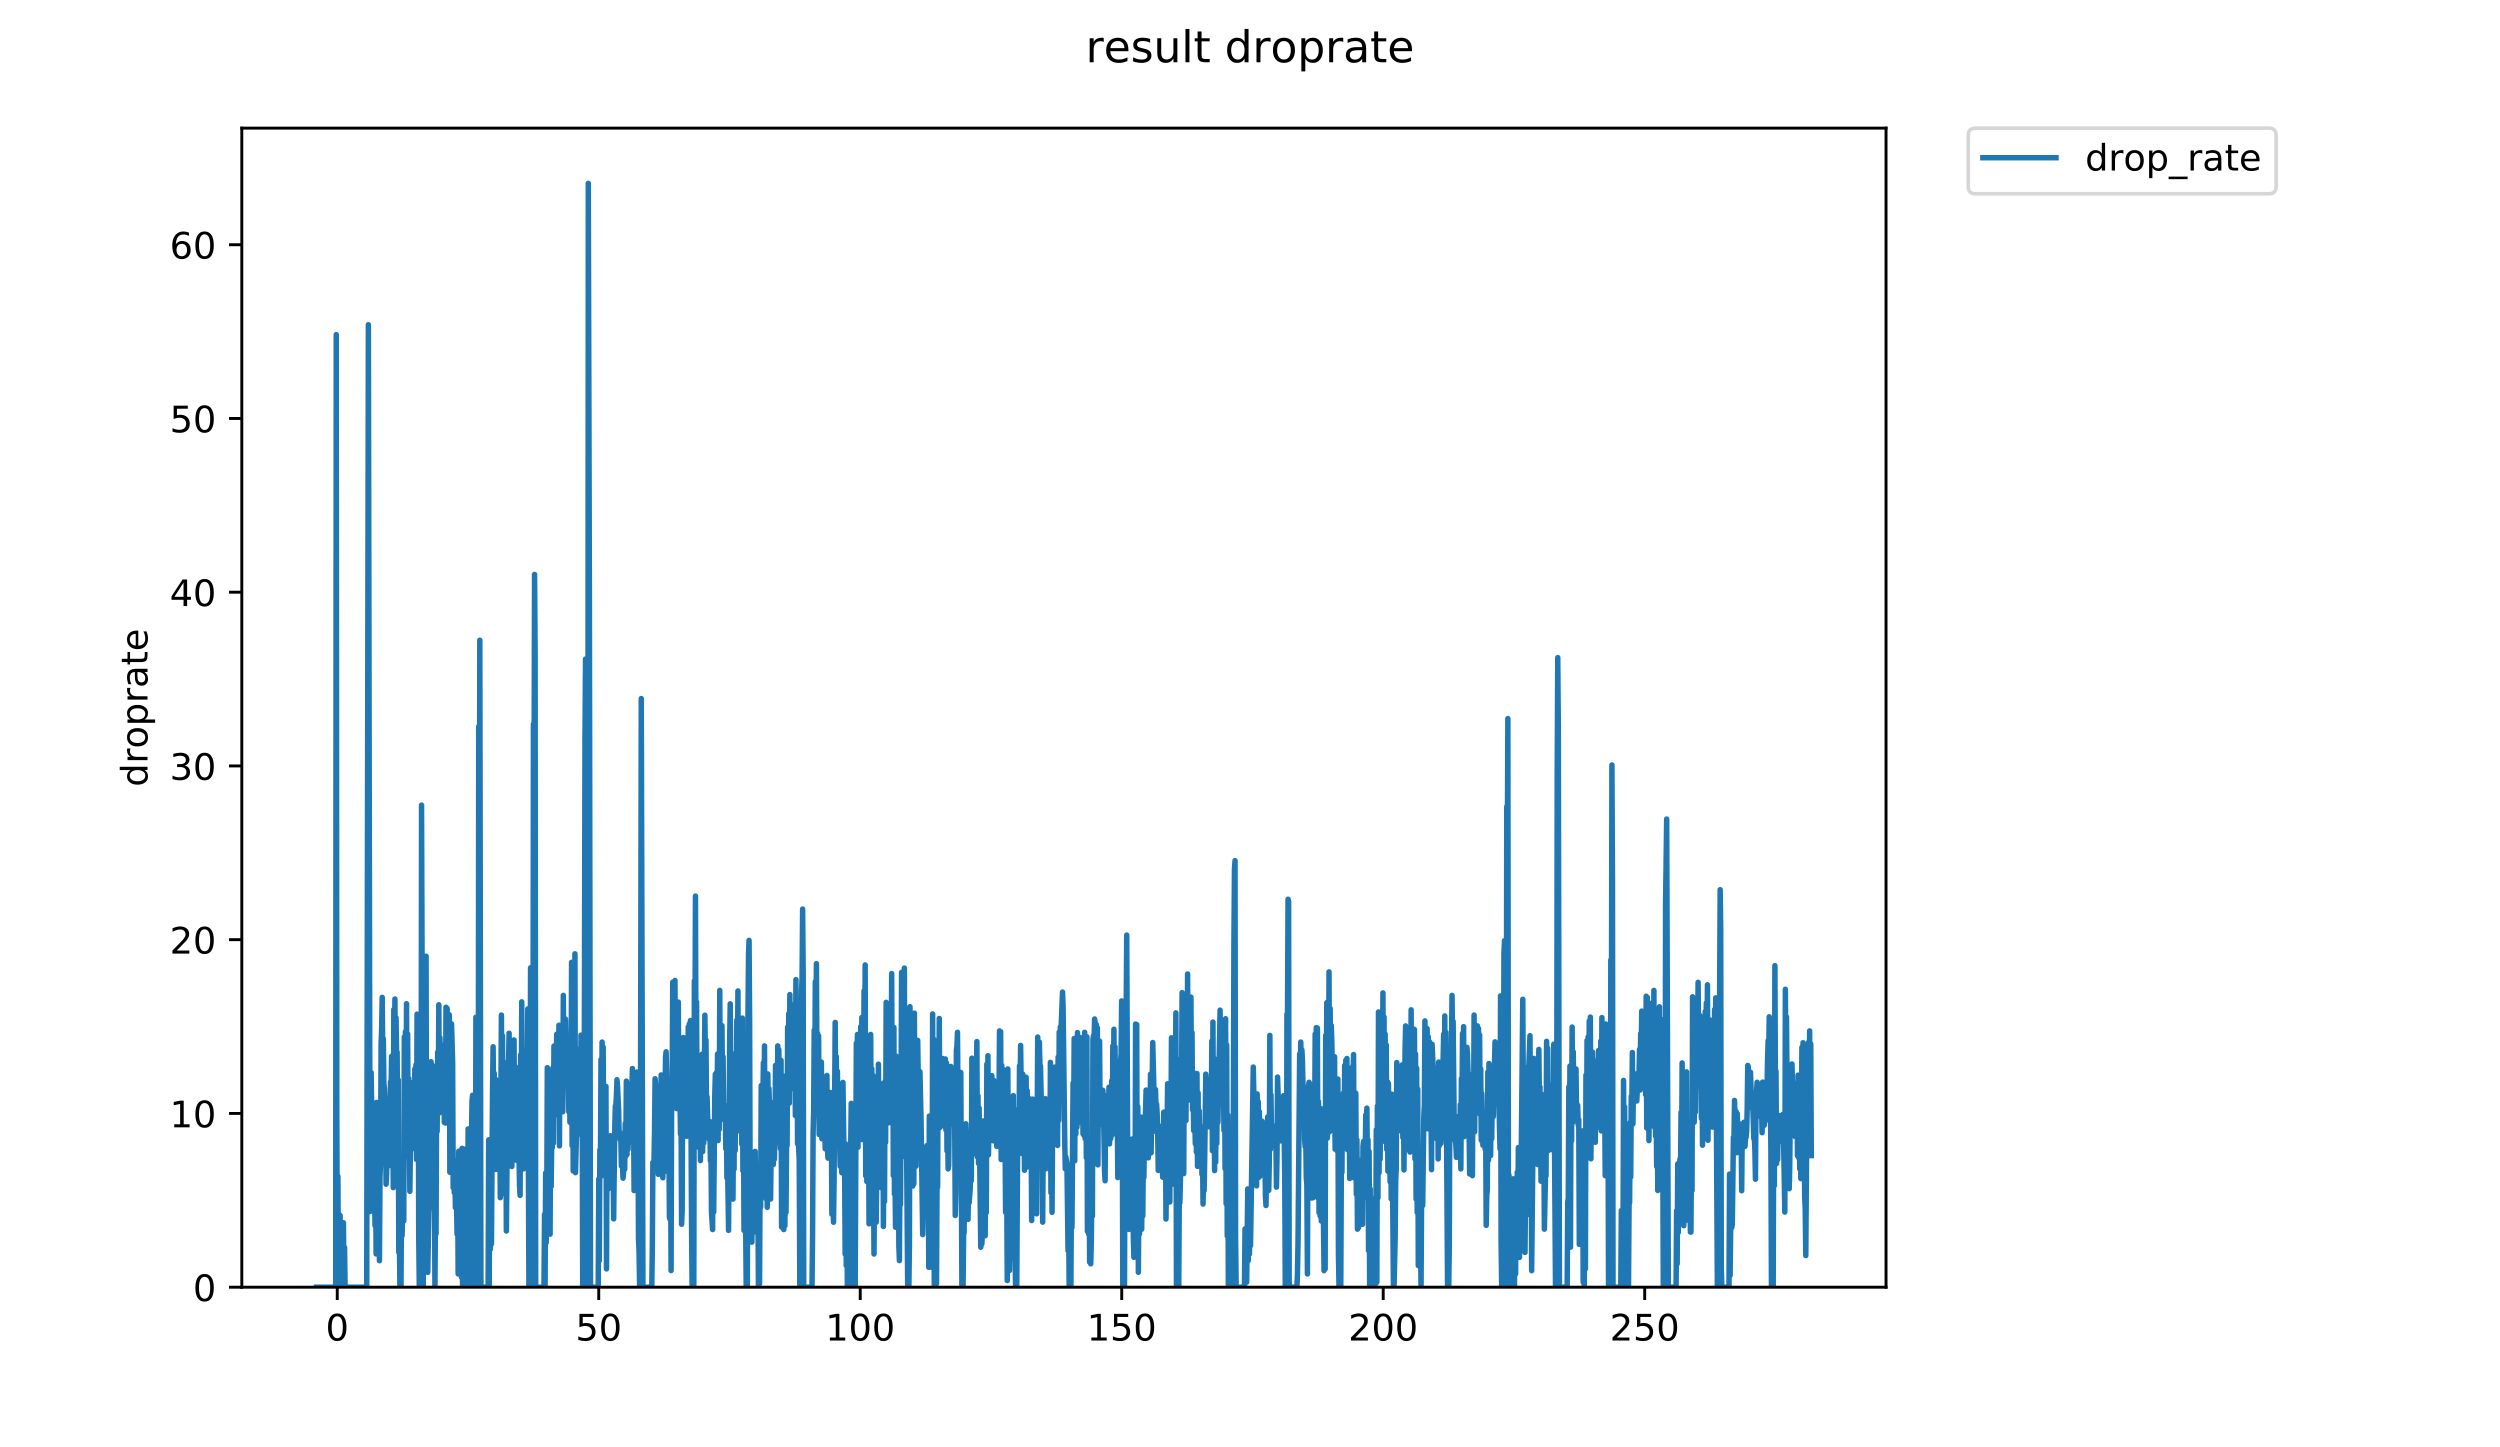 <?xml version="1.0" encoding="utf-8" standalone="no"?>
<!DOCTYPE svg PUBLIC "-//W3C//DTD SVG 1.1//EN"
  "http://www.w3.org/Graphics/SVG/1.1/DTD/svg11.dtd">
<!-- Created with matplotlib (https://matplotlib.org/) -->
<svg height="396pt" version="1.1" viewBox="0 0 684 396" width="684pt" xmlns="http://www.w3.org/2000/svg" xmlns:xlink="http://www.w3.org/1999/xlink">
 <defs>
  <style type="text/css">
*{stroke-linecap:butt;stroke-linejoin:round;}
  </style>
 </defs>
 <g id="figure_1">
  <g id="patch_1">
   <path d="M 0 396 
L 684 396 
L 684 0 
L 0 0 
z
" style="fill:#ffffff;"/>
  </g>
  <g id="axes_1">
   <g id="patch_2">
    <path d="M 66.159 352.174 
L 516.019 352.174 
L 516.019 35.062 
L 66.159 35.062 
z
" style="fill:#ffffff;"/>
   </g>
   <g id="matplotlib.axis_1">
    <g id="xtick_1">
     <g id="line2d_1">
      <defs>
       <path d="M 0 0 
L 0 3.5 
" id="mc41b86b8ec" style="stroke:#000000;stroke-width:0.8;"/>
      </defs>
      <g>
       <use style="stroke:#000000;stroke-width:0.8;" x="92.273" xlink:href="#mc41b86b8ec" y="352.174"/>
      </g>
     </g>
     <g id="text_1">
      <!-- 0 -->
      <defs>
       <path d="M 31.781 66.406 
Q 24.172 66.406 20.328 58.906 
Q 16.5 51.422 16.5 36.375 
Q 16.5 21.391 20.328 13.891 
Q 24.172 6.391 31.781 6.391 
Q 39.453 6.391 43.281 13.891 
Q 47.125 21.391 47.125 36.375 
Q 47.125 51.422 43.281 58.906 
Q 39.453 66.406 31.781 66.406 
z
M 31.781 74.219 
Q 44.047 74.219 50.516 64.516 
Q 56.984 54.828 56.984 36.375 
Q 56.984 17.969 50.516 8.266 
Q 44.047 -1.422 31.781 -1.422 
Q 19.531 -1.422 13.062 8.266 
Q 6.594 17.969 6.594 36.375 
Q 6.594 54.828 13.062 64.516 
Q 19.531 74.219 31.781 74.219 
z
" id="DejaVuSans-48"/>
      </defs>
      <g transform="translate(89.091 366.773)scale(0.1 -0.1)">
       <use xlink:href="#DejaVuSans-48"/>
      </g>
     </g>
    </g>
    <g id="xtick_2">
     <g id="line2d_2">
      <g>
       <use style="stroke:#000000;stroke-width:0.8;" x="163.816" xlink:href="#mc41b86b8ec" y="352.174"/>
      </g>
     </g>
     <g id="text_2">
      <!-- 50 -->
      <defs>
       <path d="M 10.797 72.906 
L 49.516 72.906 
L 49.516 64.594 
L 19.828 64.594 
L 19.828 46.734 
Q 21.969 47.469 24.109 47.828 
Q 26.266 48.188 28.422 48.188 
Q 40.625 48.188 47.75 41.5 
Q 54.891 34.812 54.891 23.391 
Q 54.891 11.625 47.562 5.094 
Q 40.234 -1.422 26.906 -1.422 
Q 22.312 -1.422 17.547 -0.641 
Q 12.797 0.141 7.719 1.703 
L 7.719 11.625 
Q 12.109 9.234 16.797 8.062 
Q 21.484 6.891 26.703 6.891 
Q 35.156 6.891 40.078 11.328 
Q 45.016 15.766 45.016 23.391 
Q 45.016 31 40.078 35.438 
Q 35.156 39.891 26.703 39.891 
Q 22.75 39.891 18.812 39.016 
Q 14.891 38.141 10.797 36.281 
z
" id="DejaVuSans-53"/>
      </defs>
      <g transform="translate(157.453 366.773)scale(0.1 -0.1)">
       <use xlink:href="#DejaVuSans-53"/>
       <use x="63.623" xlink:href="#DejaVuSans-48"/>
      </g>
     </g>
    </g>
    <g id="xtick_3">
     <g id="line2d_3">
      <g>
       <use style="stroke:#000000;stroke-width:0.8;" x="235.359" xlink:href="#mc41b86b8ec" y="352.174"/>
      </g>
     </g>
     <g id="text_3">
      <!-- 100 -->
      <defs>
       <path d="M 12.406 8.297 
L 28.516 8.297 
L 28.516 63.922 
L 10.984 60.406 
L 10.984 69.391 
L 28.422 72.906 
L 38.281 72.906 
L 38.281 8.297 
L 54.391 8.297 
L 54.391 0 
L 12.406 0 
z
" id="DejaVuSans-49"/>
      </defs>
      <g transform="translate(225.816 366.773)scale(0.1 -0.1)">
       <use xlink:href="#DejaVuSans-49"/>
       <use x="63.623" xlink:href="#DejaVuSans-48"/>
       <use x="127.246" xlink:href="#DejaVuSans-48"/>
      </g>
     </g>
    </g>
    <g id="xtick_4">
     <g id="line2d_4">
      <g>
       <use style="stroke:#000000;stroke-width:0.8;" x="306.903" xlink:href="#mc41b86b8ec" y="352.174"/>
      </g>
     </g>
     <g id="text_4">
      <!-- 150 -->
      <g transform="translate(297.359 366.773)scale(0.1 -0.1)">
       <use xlink:href="#DejaVuSans-49"/>
       <use x="63.623" xlink:href="#DejaVuSans-53"/>
       <use x="127.246" xlink:href="#DejaVuSans-48"/>
      </g>
     </g>
    </g>
    <g id="xtick_5">
     <g id="line2d_5">
      <g>
       <use style="stroke:#000000;stroke-width:0.8;" x="378.446" xlink:href="#mc41b86b8ec" y="352.174"/>
      </g>
     </g>
     <g id="text_5">
      <!-- 200 -->
      <defs>
       <path d="M 19.188 8.297 
L 53.609 8.297 
L 53.609 0 
L 7.328 0 
L 7.328 8.297 
Q 12.938 14.109 22.625 23.891 
Q 32.328 33.688 34.812 36.531 
Q 39.547 41.844 41.422 45.531 
Q 43.312 49.219 43.312 52.781 
Q 43.312 58.594 39.234 62.25 
Q 35.156 65.922 28.609 65.922 
Q 23.969 65.922 18.812 64.312 
Q 13.672 62.703 7.812 59.422 
L 7.812 69.391 
Q 13.766 71.781 18.938 73 
Q 24.125 74.219 28.422 74.219 
Q 39.75 74.219 46.484 68.547 
Q 53.219 62.891 53.219 53.422 
Q 53.219 48.922 51.531 44.891 
Q 49.859 40.875 45.406 35.406 
Q 44.188 33.984 37.641 27.219 
Q 31.109 20.453 19.188 8.297 
z
" id="DejaVuSans-50"/>
      </defs>
      <g transform="translate(368.902 366.773)scale(0.1 -0.1)">
       <use xlink:href="#DejaVuSans-50"/>
       <use x="63.623" xlink:href="#DejaVuSans-48"/>
       <use x="127.246" xlink:href="#DejaVuSans-48"/>
      </g>
     </g>
    </g>
    <g id="xtick_6">
     <g id="line2d_6">
      <g>
       <use style="stroke:#000000;stroke-width:0.8;" x="449.989" xlink:href="#mc41b86b8ec" y="352.174"/>
      </g>
     </g>
     <g id="text_6">
      <!-- 250 -->
      <g transform="translate(440.445 366.773)scale(0.1 -0.1)">
       <use xlink:href="#DejaVuSans-50"/>
       <use x="63.623" xlink:href="#DejaVuSans-53"/>
       <use x="127.246" xlink:href="#DejaVuSans-48"/>
      </g>
     </g>
    </g>
   </g>
   <g id="matplotlib.axis_2">
    <g id="ytick_1">
     <g id="line2d_7">
      <defs>
       <path d="M 0 0 
L -3.5 0 
" id="m48c43fb313" style="stroke:#000000;stroke-width:0.8;"/>
      </defs>
      <g>
       <use style="stroke:#000000;stroke-width:0.8;" x="66.159" xlink:href="#m48c43fb313" y="352.174"/>
      </g>
     </g>
     <g id="text_7">
      <!-- 0 -->
      <g transform="translate(52.796 355.973)scale(0.1 -0.1)">
       <use xlink:href="#DejaVuSans-48"/>
      </g>
     </g>
    </g>
    <g id="ytick_2">
     <g id="line2d_8">
      <g>
       <use style="stroke:#000000;stroke-width:0.8;" x="66.159" xlink:href="#m48c43fb313" y="304.637"/>
      </g>
     </g>
     <g id="text_8">
      <!-- 10 -->
      <g transform="translate(46.434 308.436)scale(0.1 -0.1)">
       <use xlink:href="#DejaVuSans-49"/>
       <use x="63.623" xlink:href="#DejaVuSans-48"/>
      </g>
     </g>
    </g>
    <g id="ytick_3">
     <g id="line2d_9">
      <g>
       <use style="stroke:#000000;stroke-width:0.8;" x="66.159" xlink:href="#m48c43fb313" y="257.1"/>
      </g>
     </g>
     <g id="text_9">
      <!-- 20 -->
      <g transform="translate(46.434 260.899)scale(0.1 -0.1)">
       <use xlink:href="#DejaVuSans-50"/>
       <use x="63.623" xlink:href="#DejaVuSans-48"/>
      </g>
     </g>
    </g>
    <g id="ytick_4">
     <g id="line2d_10">
      <g>
       <use style="stroke:#000000;stroke-width:0.8;" x="66.159" xlink:href="#m48c43fb313" y="209.563"/>
      </g>
     </g>
     <g id="text_10">
      <!-- 30 -->
      <defs>
       <path d="M 40.578 39.312 
Q 47.656 37.797 51.625 33 
Q 55.609 28.219 55.609 21.188 
Q 55.609 10.406 48.188 4.484 
Q 40.766 -1.422 27.094 -1.422 
Q 22.516 -1.422 17.656 -0.516 
Q 12.797 0.391 7.625 2.203 
L 7.625 11.719 
Q 11.719 9.328 16.594 8.109 
Q 21.484 6.891 26.812 6.891 
Q 36.078 6.891 40.938 10.547 
Q 45.797 14.203 45.797 21.188 
Q 45.797 27.641 41.281 31.266 
Q 36.766 34.906 28.719 34.906 
L 20.219 34.906 
L 20.219 43.016 
L 29.109 43.016 
Q 36.375 43.016 40.234 45.922 
Q 44.094 48.828 44.094 54.297 
Q 44.094 59.906 40.109 62.906 
Q 36.141 65.922 28.719 65.922 
Q 24.656 65.922 20.016 65.031 
Q 15.375 64.156 9.812 62.312 
L 9.812 71.094 
Q 15.438 72.656 20.344 73.438 
Q 25.25 74.219 29.594 74.219 
Q 40.828 74.219 47.359 69.109 
Q 53.906 64.016 53.906 55.328 
Q 53.906 49.266 50.438 45.094 
Q 46.969 40.922 40.578 39.312 
z
" id="DejaVuSans-51"/>
      </defs>
      <g transform="translate(46.434 213.362)scale(0.1 -0.1)">
       <use xlink:href="#DejaVuSans-51"/>
       <use x="63.623" xlink:href="#DejaVuSans-48"/>
      </g>
     </g>
    </g>
    <g id="ytick_5">
     <g id="line2d_11">
      <g>
       <use style="stroke:#000000;stroke-width:0.8;" x="66.159" xlink:href="#m48c43fb313" y="162.026"/>
      </g>
     </g>
     <g id="text_11">
      <!-- 40 -->
      <defs>
       <path d="M 37.797 64.312 
L 12.891 25.391 
L 37.797 25.391 
z
M 35.203 72.906 
L 47.609 72.906 
L 47.609 25.391 
L 58.016 25.391 
L 58.016 17.188 
L 47.609 17.188 
L 47.609 0 
L 37.797 0 
L 37.797 17.188 
L 4.891 17.188 
L 4.891 26.703 
z
" id="DejaVuSans-52"/>
      </defs>
      <g transform="translate(46.434 165.825)scale(0.1 -0.1)">
       <use xlink:href="#DejaVuSans-52"/>
       <use x="63.623" xlink:href="#DejaVuSans-48"/>
      </g>
     </g>
    </g>
    <g id="ytick_6">
     <g id="line2d_12">
      <g>
       <use style="stroke:#000000;stroke-width:0.8;" x="66.159" xlink:href="#m48c43fb313" y="114.489"/>
      </g>
     </g>
     <g id="text_12">
      <!-- 50 -->
      <g transform="translate(46.434 118.288)scale(0.1 -0.1)">
       <use xlink:href="#DejaVuSans-53"/>
       <use x="63.623" xlink:href="#DejaVuSans-48"/>
      </g>
     </g>
    </g>
    <g id="ytick_7">
     <g id="line2d_13">
      <g>
       <use style="stroke:#000000;stroke-width:0.8;" x="66.159" xlink:href="#m48c43fb313" y="66.952"/>
      </g>
     </g>
     <g id="text_13">
      <!-- 60 -->
      <defs>
       <path d="M 33.016 40.375 
Q 26.375 40.375 22.484 35.828 
Q 18.609 31.297 18.609 23.391 
Q 18.609 15.531 22.484 10.953 
Q 26.375 6.391 33.016 6.391 
Q 39.656 6.391 43.531 10.953 
Q 47.406 15.531 47.406 23.391 
Q 47.406 31.297 43.531 35.828 
Q 39.656 40.375 33.016 40.375 
z
M 52.594 71.297 
L 52.594 62.312 
Q 48.875 64.062 45.094 64.984 
Q 41.312 65.922 37.594 65.922 
Q 27.828 65.922 22.672 59.328 
Q 17.531 52.734 16.797 39.406 
Q 19.672 43.656 24.016 45.922 
Q 28.375 48.188 33.594 48.188 
Q 44.578 48.188 50.953 41.516 
Q 57.328 34.859 57.328 23.391 
Q 57.328 12.156 50.688 5.359 
Q 44.047 -1.422 33.016 -1.422 
Q 20.359 -1.422 13.672 8.266 
Q 6.984 17.969 6.984 36.375 
Q 6.984 53.656 15.188 63.938 
Q 23.391 74.219 37.203 74.219 
Q 40.922 74.219 44.703 73.484 
Q 48.484 72.75 52.594 71.297 
z
" id="DejaVuSans-54"/>
      </defs>
      <g transform="translate(46.434 70.751)scale(0.1 -0.1)">
       <use xlink:href="#DejaVuSans-54"/>
       <use x="63.623" xlink:href="#DejaVuSans-48"/>
      </g>
     </g>
    </g>
    <g id="text_14">
     <!-- droprate -->
     <defs>
      <path d="M 45.406 46.391 
L 45.406 75.984 
L 54.391 75.984 
L 54.391 0 
L 45.406 0 
L 45.406 8.203 
Q 42.578 3.328 38.25 0.953 
Q 33.938 -1.422 27.875 -1.422 
Q 17.969 -1.422 11.734 6.484 
Q 5.516 14.406 5.516 27.297 
Q 5.516 40.188 11.734 48.094 
Q 17.969 56 27.875 56 
Q 33.938 56 38.25 53.625 
Q 42.578 51.266 45.406 46.391 
z
M 14.797 27.297 
Q 14.797 17.391 18.875 11.75 
Q 22.953 6.109 30.078 6.109 
Q 37.203 6.109 41.297 11.75 
Q 45.406 17.391 45.406 27.297 
Q 45.406 37.203 41.297 42.844 
Q 37.203 48.484 30.078 48.484 
Q 22.953 48.484 18.875 42.844 
Q 14.797 37.203 14.797 27.297 
z
" id="DejaVuSans-100"/>
      <path d="M 41.109 46.297 
Q 39.594 47.172 37.812 47.578 
Q 36.031 48 33.891 48 
Q 26.266 48 22.188 43.047 
Q 18.109 38.094 18.109 28.812 
L 18.109 0 
L 9.078 0 
L 9.078 54.688 
L 18.109 54.688 
L 18.109 46.188 
Q 20.953 51.172 25.484 53.578 
Q 30.031 56 36.531 56 
Q 37.453 56 38.578 55.875 
Q 39.703 55.766 41.062 55.516 
z
" id="DejaVuSans-114"/>
      <path d="M 30.609 48.391 
Q 23.391 48.391 19.188 42.75 
Q 14.984 37.109 14.984 27.297 
Q 14.984 17.484 19.156 11.844 
Q 23.344 6.203 30.609 6.203 
Q 37.797 6.203 41.984 11.859 
Q 46.188 17.531 46.188 27.297 
Q 46.188 37.016 41.984 42.703 
Q 37.797 48.391 30.609 48.391 
z
M 30.609 56 
Q 42.328 56 49.016 48.375 
Q 55.719 40.766 55.719 27.297 
Q 55.719 13.875 49.016 6.219 
Q 42.328 -1.422 30.609 -1.422 
Q 18.844 -1.422 12.172 6.219 
Q 5.516 13.875 5.516 27.297 
Q 5.516 40.766 12.172 48.375 
Q 18.844 56 30.609 56 
z
" id="DejaVuSans-111"/>
      <path d="M 18.109 8.203 
L 18.109 -20.797 
L 9.078 -20.797 
L 9.078 54.688 
L 18.109 54.688 
L 18.109 46.391 
Q 20.953 51.266 25.266 53.625 
Q 29.594 56 35.594 56 
Q 45.562 56 51.781 48.094 
Q 58.016 40.188 58.016 27.297 
Q 58.016 14.406 51.781 6.484 
Q 45.562 -1.422 35.594 -1.422 
Q 29.594 -1.422 25.266 0.953 
Q 20.953 3.328 18.109 8.203 
z
M 48.688 27.297 
Q 48.688 37.203 44.609 42.844 
Q 40.531 48.484 33.406 48.484 
Q 26.266 48.484 22.188 42.844 
Q 18.109 37.203 18.109 27.297 
Q 18.109 17.391 22.188 11.75 
Q 26.266 6.109 33.406 6.109 
Q 40.531 6.109 44.609 11.75 
Q 48.688 17.391 48.688 27.297 
z
" id="DejaVuSans-112"/>
      <path d="M 34.281 27.484 
Q 23.391 27.484 19.188 25 
Q 14.984 22.516 14.984 16.5 
Q 14.984 11.719 18.141 8.906 
Q 21.297 6.109 26.703 6.109 
Q 34.188 6.109 38.703 11.406 
Q 43.219 16.703 43.219 25.484 
L 43.219 27.484 
z
M 52.203 31.203 
L 52.203 0 
L 43.219 0 
L 43.219 8.297 
Q 40.141 3.328 35.547 0.953 
Q 30.953 -1.422 24.312 -1.422 
Q 15.922 -1.422 10.953 3.297 
Q 6 8.016 6 15.922 
Q 6 25.141 12.172 29.828 
Q 18.359 34.516 30.609 34.516 
L 43.219 34.516 
L 43.219 35.406 
Q 43.219 41.609 39.141 45 
Q 35.062 48.391 27.688 48.391 
Q 23 48.391 18.547 47.266 
Q 14.109 46.141 10.016 43.891 
L 10.016 52.203 
Q 14.938 54.109 19.578 55.047 
Q 24.219 56 28.609 56 
Q 40.484 56 46.344 49.844 
Q 52.203 43.703 52.203 31.203 
z
" id="DejaVuSans-97"/>
      <path d="M 18.312 70.219 
L 18.312 54.688 
L 36.812 54.688 
L 36.812 47.703 
L 18.312 47.703 
L 18.312 18.016 
Q 18.312 11.328 20.141 9.422 
Q 21.969 7.516 27.594 7.516 
L 36.812 7.516 
L 36.812 0 
L 27.594 0 
Q 17.188 0 13.234 3.875 
Q 9.281 7.766 9.281 18.016 
L 9.281 47.703 
L 2.688 47.703 
L 2.688 54.688 
L 9.281 54.688 
L 9.281 70.219 
z
" id="DejaVuSans-116"/>
      <path d="M 56.203 29.594 
L 56.203 25.203 
L 14.891 25.203 
Q 15.484 15.922 20.484 11.062 
Q 25.484 6.203 34.422 6.203 
Q 39.594 6.203 44.453 7.469 
Q 49.312 8.734 54.109 11.281 
L 54.109 2.781 
Q 49.266 0.734 44.188 -0.344 
Q 39.109 -1.422 33.891 -1.422 
Q 20.797 -1.422 13.156 6.188 
Q 5.516 13.812 5.516 26.812 
Q 5.516 40.234 12.766 48.109 
Q 20.016 56 32.328 56 
Q 43.359 56 49.781 48.891 
Q 56.203 41.797 56.203 29.594 
z
M 47.219 32.234 
Q 47.125 39.594 43.094 43.984 
Q 39.062 48.391 32.422 48.391 
Q 24.906 48.391 20.391 44.141 
Q 15.875 39.891 15.188 32.172 
z
" id="DejaVuSans-101"/>
     </defs>
     <g transform="translate(40.354 215.236)rotate(-90)scale(0.1 -0.1)">
      <use xlink:href="#DejaVuSans-100"/>
      <use x="63.477" xlink:href="#DejaVuSans-114"/>
      <use x="104.559" xlink:href="#DejaVuSans-111"/>
      <use x="165.74" xlink:href="#DejaVuSans-112"/>
      <use x="229.217" xlink:href="#DejaVuSans-114"/>
      <use x="270.33" xlink:href="#DejaVuSans-97"/>
      <use x="331.609" xlink:href="#DejaVuSans-116"/>
      <use x="370.818" xlink:href="#DejaVuSans-101"/>
     </g>
    </g>
   </g>
   <g id="line2d_14">
    <path clip-path="url(#p05992507b7)" d="M 86.607 352.174 
L 91.844 352.174 
L 91.996 91.56 
L 92.147 306.031 
L 92.299 343.564 
L 92.451 321.841 
L 92.601 352.174 
L 92.753 332.235 
L 92.903 352.174 
L 93.054 332.576 
L 93.206 352.174 
L 93.358 338.592 
L 93.509 352.174 
L 93.659 337.105 
L 93.81 352.174 
L 93.962 334.551 
L 94.113 352.174 
L 94.264 341.267 
L 94.415 352.174 
L 100.331 352.174 
L 100.786 88.836 
L 101.24 331.485 
L 101.542 293.436 
L 101.693 303.546 
L 101.845 302.373 
L 102.147 321.783 
L 102.299 319.969 
L 102.45 321.329 
L 102.601 335.343 
L 102.752 319.907 
L 102.903 343.076 
L 103.055 301.612 
L 103.207 327.321 
L 103.358 303.232 
L 103.51 330.875 
L 103.661 318.154 
L 103.812 344.917 
L 103.965 322.013 
L 104.117 318.251 
L 104.268 285.622 
L 104.42 281.413 
L 104.571 272.87 
L 104.723 288.217 
L 104.874 284.199 
L 105.026 296.435 
L 105.177 297.794 
L 105.327 301.943 
L 105.478 300.573 
L 105.629 323.997 
L 105.779 321.152 
L 106.082 306.141 
L 106.233 318.998 
L 106.383 313.999 
L 106.534 316.59 
L 106.837 295.982 
L 106.988 298.401 
L 107.139 289.003 
L 107.291 319.093 
L 107.443 293.716 
L 107.594 324.932 
L 107.746 276.187 
L 107.897 303.732 
L 108.049 273.323 
L 108.2 296.382 
L 108.351 278.48 
L 108.502 287.64 
L 108.652 287.849 
L 108.804 311.389 
L 108.955 295.42 
L 109.107 342.649 
L 109.258 336.767 
L 109.409 352.174 
L 109.564 326.732 
L 109.715 352.174 
L 109.866 327.131 
L 110.017 338.059 
L 110.32 321.329 
L 110.471 334.048 
L 110.622 283.681 
L 110.774 298.752 
L 110.925 282.253 
L 111.076 306.317 
L 111.227 274.618 
L 111.378 313.09 
L 111.528 282.897 
L 111.68 316.34 
L 111.832 295.075 
L 112.135 325.941 
L 112.438 301.112 
L 112.59 301.371 
L 112.74 310.659 
L 112.891 300.266 
L 113.043 314.217 
L 113.195 296.035 
L 113.346 312.296 
L 113.498 292.47 
L 113.649 310.07 
L 113.801 291.334 
L 113.952 317.214 
L 114.104 277.473 
L 114.255 314.036 
L 114.406 281.142 
L 114.558 337.696 
L 114.717 352.174 
L 115.182 352.174 
L 115.335 220.277 
L 115.487 265.525 
L 115.643 352.174 
L 115.803 352.174 
L 115.965 276.372 
L 116.117 315.883 
L 116.269 310.975 
L 116.42 313.276 
L 116.572 261.627 
L 116.724 332.744 
L 116.876 309.205 
L 117.028 348.13 
L 117.331 331.821 
L 117.483 329.516 
L 117.936 290.485 
L 118.088 297.393 
L 118.239 291.392 
L 118.391 309.123 
L 118.543 309.246 
L 118.693 323.433 
L 118.845 316.408 
L 118.996 352.174 
L 119.148 331.762 
L 119.299 337.631 
L 119.451 300.562 
L 119.602 309.577 
L 119.754 287.886 
L 119.906 303.325 
L 120.058 274.904 
L 120.209 304.501 
L 120.359 283.874 
L 120.511 297.445 
L 120.663 287.31 
L 120.814 295.075 
L 120.965 296.835 
L 121.117 285.949 
L 121.268 290.938 
L 121.42 290.544 
L 121.57 307.096 
L 121.722 290.09 
L 121.873 307.268 
L 122.025 275.589 
L 122.176 301.825 
L 122.327 275.897 
L 122.479 289.578 
L 122.629 278.268 
L 122.78 299.76 
L 122.931 277.642 
L 123.081 320.726 
L 123.233 294.114 
L 123.384 295.075 
L 123.536 280.121 
L 123.839 290.485 
L 123.99 324.958 
L 124.141 321.608 
L 124.292 326.319 
L 124.442 317.535 
L 124.594 330.401 
L 124.745 319.061 
L 125.048 337.673 
L 125.199 321.725 
L 125.35 348.545 
L 125.502 314.979 
L 125.654 347.204 
L 125.805 335.391 
L 125.957 345.842 
L 126.109 318.704 
L 126.26 349.46 
L 126.412 314.181 
L 126.564 352.174 
L 126.716 329.99 
L 126.867 352.174 
L 127.019 314.402 
L 127.171 333.177 
L 127.473 323.543 
L 127.624 348.987 
L 127.776 319.608 
L 127.927 351.267 
L 128.078 308.876 
L 128.229 352.174 
L 128.38 318.903 
L 128.531 333.559 
L 128.681 331.229 
L 128.833 308.629 
L 128.984 311.428 
L 129.136 301.371 
L 129.288 299.657 
L 129.744 352.174 
L 130.057 352.174 
L 130.208 278.321 
L 130.368 342.563 
L 130.52 352.174 
L 130.824 352.174 
L 130.975 198.769 
L 131.126 254.825 
L 131.276 175.165 
L 131.579 352.174 
L 133.549 352.174 
L 133.701 311.881 
L 133.852 352.174 
L 134.003 311.804 
L 134.156 341.801 
L 134.307 313.058 
L 134.458 340.347 
L 134.76 297.898 
L 134.911 286.402 
L 135.062 300.77 
L 135.214 293.604 
L 135.365 304.318 
L 135.516 298.001 
L 135.668 319.969 
L 135.819 295.474 
L 135.97 316.827 
L 136.122 296.382 
L 136.274 306.492 
L 136.425 300.562 
L 136.577 311.389 
L 136.728 306.641 
L 136.879 327.68 
L 137.182 277.713 
L 137.333 306.641 
L 137.483 283.418 
L 137.633 323.835 
L 137.784 309.706 
L 137.934 326.602 
L 138.084 311.036 
L 138.234 325.232 
L 138.385 300.931 
L 138.537 336.81 
L 138.987 290.408 
L 139.137 290.348 
L 139.287 282.697 
L 139.437 302.352 
L 139.588 284.525 
L 139.738 307.38 
L 139.889 302.779 
L 140.042 319.156 
L 140.342 304.134 
L 140.492 308.252 
L 140.642 284.525 
L 140.792 314.236 
L 140.942 291.781 
L 141.092 314.199 
L 141.243 295.441 
L 141.393 317.502 
L 141.544 300.622 
L 141.844 306.879 
L 142.144 324.292 
L 142.294 327.059 
L 142.444 288.578 
L 142.594 310.997 
L 142.746 274.101 
L 142.898 309.779 
L 143.048 298.9 
L 143.199 319.814 
L 143.349 301.943 
L 143.501 302.231 
L 143.651 292.353 
L 143.802 292.468 
L 144.103 287.392 
L 144.254 295.312 
L 144.405 276.042 
L 144.708 352.174 
L 144.86 352.174 
L 145.164 264.796 
L 145.316 352.174 
L 145.781 352.174 
L 145.943 198.119 
L 146.105 217.203 
L 146.257 157.173 
L 146.408 178.942 
L 146.56 352.174 
L 148.832 352.174 
L 148.984 332.235 
L 149.135 352.174 
L 149.287 320.936 
L 149.439 339.985 
L 149.591 330.032 
L 149.743 292.122 
L 149.894 317.314 
L 150.046 304.546 
L 150.197 330.814 
L 150.348 298.752 
L 150.5 337.673 
L 150.651 307.722 
L 150.803 324.61 
L 150.955 311.428 
L 151.106 313.999 
L 151.257 292.242 
L 151.409 312.786 
L 151.561 286.201 
L 151.712 289.518 
L 151.862 289.278 
L 152.014 290.09 
L 152.165 292.468 
L 152.315 282.963 
L 152.466 301.535 
L 152.616 283.352 
L 152.767 305.185 
L 152.919 280.506 
L 153.069 313.508 
L 153.22 280.618 
L 153.37 303.816 
L 153.521 285.695 
L 153.671 297.429 
L 153.822 291.556 
L 153.972 304.18 
L 154.123 272.337 
L 154.274 295.582 
L 154.425 283.484 
L 154.576 288.305 
L 154.727 278.865 
L 155.028 294.346 
L 155.179 290.586 
L 155.329 295.658 
L 155.48 296.114 
L 155.63 304.226 
L 155.781 290.248 
L 155.932 307.053 
L 156.082 294.346 
L 156.233 303.816 
L 156.383 263.298 
L 156.534 313.471 
L 156.685 281.985 
L 156.836 320.392 
L 156.987 279.896 
L 157.151 318.523 
L 157.303 260.956 
L 157.454 320.846 
L 157.757 309.205 
L 157.907 306.317 
L 158.058 308.42 
L 158.36 287.061 
L 158.51 296.676 
L 158.662 287.042 
L 158.813 310.323 
L 158.963 283.22 
L 159.114 310.203 
L 159.264 288.761 
L 159.422 352.174 
L 159.739 352.174 
L 160.051 202.339 
L 160.202 180.32 
L 160.352 352.174 
L 160.654 352.174 
L 160.805 349.447 
L 160.956 50.163 
L 161.257 161.388 
L 161.56 352.174 
L 163.673 352.174 
L 163.824 322.549 
L 163.974 344.868 
L 164.125 314.597 
L 164.276 319.627 
L 164.428 289.912 
L 164.579 321.754 
L 164.729 285.111 
L 164.879 313.816 
L 165.03 286.48 
L 165.18 312.484 
L 165.331 310.163 
L 165.481 306.097 
L 165.632 316.76 
L 165.784 297.236 
L 165.935 347.17 
L 166.085 312.143 
L 166.236 312.56 
L 166.387 325.309 
L 166.538 323.46 
L 166.688 319.876 
L 166.99 310.739 
L 167.141 313.127 
L 167.293 312.673 
L 167.594 321.241 
L 167.745 320.27 
L 167.896 333.487 
L 168.198 308.712 
L 168.349 302.59 
L 168.499 302.447 
L 168.651 299.911 
L 168.802 295.42 
L 168.952 297.078 
L 169.255 303.732 
L 169.406 311.155 
L 169.556 309.747 
L 169.708 311.919 
L 169.859 311.194 
L 170.01 318.998 
L 170.161 315.852 
L 170.464 322.351 
L 170.615 320.605 
L 170.766 313.545 
L 170.916 319.876 
L 171.067 307.336 
L 171.219 316.349 
L 171.371 295.797 
L 171.522 315.921 
L 171.673 296.463 
L 171.824 314.454 
L 171.975 302.135 
L 172.125 302.352 
L 172.275 302.951 
L 172.426 302.135 
L 172.577 312.522 
L 172.729 299.154 
L 172.88 297.794 
L 173.032 292.356 
L 173.183 300.77 
L 173.333 302.903 
L 173.484 325.739 
L 173.635 308.175 
L 173.786 323.515 
L 173.937 307.182 
L 174.088 316.624 
L 174.238 293.323 
L 174.389 325.84 
L 174.54 305.364 
L 174.691 338.944 
L 174.846 342.258 
L 175 352.174 
L 175.151 352.174 
L 175.451 191.132 
L 175.904 352.174 
L 178.324 352.174 
L 178.475 341.671 
L 178.626 318.054 
L 178.777 320.301 
L 178.928 317.602 
L 179.079 309.747 
L 179.229 295.148 
L 179.53 298.341 
L 179.831 311.61 
L 179.981 304.134 
L 180.133 321.3 
L 180.283 306.641 
L 180.435 310.897 
L 180.586 297.236 
L 180.737 315.433 
L 180.889 294.114 
L 181.04 319.938 
L 181.192 295.184 
L 181.343 322.237 
L 181.494 303.092 
L 181.645 320.696 
L 181.795 313.816 
L 182.097 289.124 
L 182.248 287.763 
L 182.399 294.567 
L 182.551 295.928 
L 182.701 298.798 
L 182.853 313.165 
L 183.004 312.711 
L 183.156 333.141 
L 183.307 333.594 
L 183.458 317.214 
L 183.609 347.625 
L 183.761 299.103 
L 183.912 294.169 
L 184.063 268.712 
L 184.366 276.949 
L 184.518 293.716 
L 184.669 268.258 
L 184.82 301.371 
L 184.972 289.578 
L 185.124 303.325 
L 185.275 294.114 
L 185.426 299.103 
L 185.578 274.176 
L 185.728 299.305 
L 185.88 287.763 
L 186.181 310.323 
L 186.333 305.409 
L 186.484 334.954 
L 186.636 331.329 
L 186.788 292.47 
L 186.939 283.876 
L 187.242 295.582 
L 187.393 286.214 
L 187.544 305.774 
L 187.696 288.791 
L 187.847 310.897 
L 187.998 292.696 
L 188.149 300.316 
L 188.301 280.959 
L 188.452 303.639 
L 188.603 280.121 
L 188.756 303.279 
L 188.906 279.214 
L 189.209 335.107 
L 189.362 352.174 
L 189.826 352.174 
L 189.978 268.365 
L 190.129 287.186 
L 190.279 245.17 
L 190.43 295.203 
L 190.58 274.162 
L 190.731 313.284 
L 190.883 290.444 
L 191.035 312.409 
L 191.186 290.031 
L 191.338 314.108 
L 191.489 296.435 
L 191.64 317.535 
L 191.79 288.822 
L 191.941 309.787 
L 192.092 288.427 
L 192.244 315.085 
L 192.395 293.15 
L 192.546 312.749 
L 192.849 277.768 
L 193 289.972 
L 193.152 284.523 
L 193.303 303.325 
L 193.455 300.11 
L 193.758 310.936 
L 193.909 308.629 
L 194.06 311.804 
L 194.212 306.858 
L 194.363 317.602 
L 194.513 313.359 
L 194.664 331.645 
L 194.966 336.404 
L 195.117 311.115 
L 195.267 331.625 
L 195.568 299.254 
L 195.719 293.891 
L 195.87 306.448 
L 196.021 293.492 
L 196.172 303.862 
L 196.322 288.366 
L 196.473 312.066 
L 196.624 293.094 
L 196.775 309 
L 196.926 270.969 
L 197.076 305.685 
L 197.228 289.184 
L 197.379 306.273 
L 197.529 280.618 
L 197.68 298.746 
L 197.83 289.096 
L 197.981 302.495 
L 198.131 302.856 
L 198.281 302.399 
L 198.431 304.637 
L 198.582 314.272 
L 198.733 306.641 
L 198.884 322.265 
L 199.034 316.556 
L 199.335 336.633 
L 199.636 285.111 
L 199.787 274.648 
L 200.239 325.309 
L 200.389 314.801 
L 200.54 328.064 
L 200.691 306.185 
L 200.842 319.876 
L 200.993 288.366 
L 201.143 314.801 
L 201.294 290.367 
L 201.445 306.684 
L 201.597 279.075 
L 201.748 293.548 
L 201.898 271.124 
L 202.049 307.096 
L 202.2 283.418 
L 202.353 309.449 
L 202.503 283.874 
L 202.654 307.879 
L 202.804 282.963 
L 202.956 313.053 
L 203.107 278.551 
L 203.257 320.301 
L 203.407 306.053 
L 203.558 336.648 
L 203.708 327.995 
L 204.009 334.783 
L 204.16 352.174 
L 204.474 352.174 
L 204.634 279.405 
L 204.793 261.054 
L 204.944 257.281 
L 205.095 278.865 
L 205.246 329.407 
L 205.396 327.586 
L 205.698 339.856 
L 206.001 327.633 
L 206.152 332.613 
L 206.303 321.241 
L 206.454 325.765 
L 206.606 315.015 
L 206.907 333.032 
L 207.058 324.802 
L 207.209 337.362 
L 207.36 329.905 
L 207.511 352.174 
L 207.662 321.667 
L 207.812 351.263 
L 207.963 321.667 
L 208.113 330.255 
L 208.264 297.026 
L 208.414 309.787 
L 208.565 298.746 
L 208.716 300.918 
L 208.867 290.763 
L 209.017 305.185 
L 209.168 286.15 
L 209.319 315.747 
L 209.47 305.364 
L 209.621 327.995 
L 209.771 307.508 
L 209.922 330.318 
L 210.073 293.835 
L 210.224 305.863 
L 210.375 297.794 
L 210.526 302.495 
L 210.827 328.064 
L 211.128 304.272 
L 211.279 313.889 
L 211.43 302.495 
L 211.581 318.608 
L 211.732 301.583 
L 211.883 317.147 
L 212.033 309.747 
L 212.184 291.498 
L 212.334 300.266 
L 212.485 291.954 
L 212.635 312.522 
L 212.786 286.15 
L 212.938 293.604 
L 213.088 287.186 
L 213.239 307.009 
L 213.54 314.309 
L 213.69 290.13 
L 213.841 335.735 
L 213.991 295.55 
L 214.142 333.233 
L 214.292 303.862 
L 214.445 336.404 
L 214.596 294.457 
L 214.747 335.359 
L 214.898 299.406 
L 215.049 331.684 
L 215.199 313.508 
L 215.35 313.433 
L 215.5 281.005 
L 215.651 299.66 
L 215.802 277.33 
L 215.954 301.825 
L 216.104 272.112 
L 216.255 294.235 
L 216.405 280.162 
L 216.556 290.248 
L 216.707 281.732 
L 216.858 290.645 
L 217.159 274.915 
L 217.311 298.041 
L 217.461 284.459 
L 217.612 305.23 
L 217.763 268.018 
L 217.913 300.622 
L 218.064 284.264 
L 218.215 312.978 
L 218.365 291.556 
L 218.516 314.309 
L 218.669 317.469 
L 218.828 352.174 
L 219.145 352.174 
L 219.297 271.451 
L 219.447 267.482 
L 219.598 248.714 
L 219.749 266.407 
L 219.899 352.174 
L 222.163 352.174 
L 222.313 338.018 
L 222.464 310.163 
L 222.614 304.318 
L 222.765 281.85 
L 222.916 298.701 
L 223.068 268.578 
L 223.218 286.48 
L 223.369 263.669 
L 223.519 294.235 
L 223.67 282.697 
L 223.821 300.672 
L 223.971 283.418 
L 224.122 310.403 
L 224.273 294.18 
L 224.575 302.543 
L 224.726 290.586 
L 224.876 311.571 
L 225.027 303.862 
L 225.177 307.053 
L 225.328 302.399 
L 225.629 308.42 
L 225.779 314.309 
L 226.086 304.007 
L 226.237 294.235 
L 226.388 314.345 
L 226.539 316.861 
L 226.69 305.543 
L 226.841 304.226 
L 226.992 309.332 
L 227.143 298.9 
L 227.294 306.404 
L 227.444 304.728 
L 227.596 332.216 
L 227.899 323.57 
L 228.049 334.399 
L 228.201 323.144 
L 228.504 279.737 
L 228.656 303.685 
L 228.807 289.064 
L 228.958 303.045 
L 229.109 293.094 
L 229.261 307.848 
L 229.413 302.064 
L 229.564 304.592 
L 229.867 319.093 
L 230.019 318.64 
L 230.172 315.261 
L 230.323 320.876 
L 230.626 296.142 
L 230.93 317.347 
L 231.082 318.251 
L 231.233 343.128 
L 231.384 312.978 
L 231.535 346.266 
L 231.686 319.061 
L 231.838 352.174 
L 231.99 326.393 
L 232.141 352.174 
L 232.292 339.425 
L 232.443 338.113 
L 232.898 301.873 
L 233.049 313.127 
L 233.2 302.826 
L 233.506 352.174 
L 233.983 352.174 
L 234.292 285.416 
L 234.444 297.742 
L 234.595 283.029 
L 234.745 313.889 
L 234.896 288.822 
L 235.047 306.641 
L 235.198 295.312 
L 235.348 306.641 
L 235.5 280.891 
L 235.652 306.665 
L 235.804 278.37 
L 235.955 311.804 
L 236.257 301.225 
L 236.408 271.047 
L 236.558 298.849 
L 236.709 264.008 
L 236.86 321.696 
L 237.011 286.087 
L 237.163 323.282 
L 237.315 305.135 
L 237.467 319.187 
L 237.617 304.819 
L 237.768 334.838 
L 237.919 299.355 
L 238.07 312.978 
L 238.22 283.029 
L 238.371 317.958 
L 238.521 292.411 
L 238.671 326.602 
L 238.823 294.224 
L 239.126 343.102 
L 239.278 322.294 
L 239.428 324.399 
L 239.73 334.399 
L 240.032 304.774 
L 240.184 322.435 
L 240.335 291.159 
L 240.485 311.115 
L 240.636 308.462 
L 240.787 314.345 
L 240.938 305.319 
L 241.089 324.958 
L 241.241 300.966 
L 241.392 321.754 
L 241.544 296.488 
L 241.697 335.565 
L 241.849 310.349 
L 242.002 328.721 
L 242.152 295.874 
L 242.303 312.522 
L 242.453 274.237 
L 242.604 307.466 
L 242.755 278.41 
L 242.906 300.721 
L 243.057 275.296 
L 243.207 306.597 
L 243.358 278.795 
L 243.509 307.139 
L 243.66 281.142 
L 243.81 296.168 
L 243.962 266.362 
L 244.113 307.268 
L 244.264 282.963 
L 244.415 321.637 
L 244.566 281.095 
L 244.717 326.7 
L 244.868 321.725 
L 245.019 335.782 
L 245.169 288.943 
L 245.32 312.522 
L 245.471 292.867 
L 245.622 318.672 
L 245.774 299.657 
L 245.925 340.813 
L 246.076 344.896 
L 246.227 318.415 
L 246.378 329.559 
L 246.68 266.033 
L 246.83 278.268 
L 246.98 275.075 
L 247.283 302.967 
L 247.435 264.871 
L 247.587 316.476 
L 247.738 305.73 
L 248.04 313.926 
L 248.346 352.174 
L 248.664 352.174 
L 248.815 340.92 
L 248.968 275.439 
L 249.118 309.868 
L 249.573 301.371 
L 249.724 324.505 
L 249.875 318.544 
L 250.026 323.916 
L 250.177 277.187 
L 250.328 314.108 
L 250.48 285.432 
L 250.631 319.061 
L 250.782 296.382 
L 250.934 303.186 
L 251.085 284.652 
L 251.237 295.982 
L 251.388 293.375 
L 251.539 293.891 
L 251.69 293.206 
L 251.993 306.141 
L 252.447 337.783 
L 252.599 330.053 
L 252.75 313.963 
L 252.901 317.147 
L 253.052 328.087 
L 253.203 317.668 
L 253.505 314.837 
L 253.655 313.396 
L 253.807 326.821 
L 253.959 319.281 
L 254.111 346.736 
L 254.262 305.364 
L 254.413 342.157 
L 254.564 308.133 
L 254.715 346.715 
L 254.865 317.602 
L 255.016 338.944 
L 255.166 277.427 
L 255.317 328.474 
L 255.468 284.329 
L 255.619 352.174 
L 255.77 323.97 
L 255.921 348.545 
L 256.072 318.544 
L 256.223 351.265 
L 256.374 322.977 
L 256.527 324.844 
L 256.68 288.941 
L 256.833 302.301 
L 256.985 278.659 
L 257.136 308.504 
L 257.287 294.912 
L 257.438 303.5 
L 257.589 291.218 
L 257.739 298.341 
L 257.89 289.613 
L 258.191 308.049 
L 258.342 304.318 
L 258.492 306.229 
L 258.643 289.733 
L 258.795 309.123 
L 258.946 290.821 
L 259.097 314.908 
L 259.248 299.406 
L 259.398 319.814 
L 259.549 318.966 
L 259.851 292.185 
L 260.001 304.728 
L 260.153 291.788 
L 260.454 307.551 
L 260.755 303.219 
L 260.906 305.73 
L 261.056 304.774 
L 261.206 308.294 
L 261.357 332.557 
L 261.509 326.344 
L 261.663 287.431 
L 261.814 286.214 
L 261.965 282.441 
L 262.115 301.486 
L 262.266 297.586 
L 262.417 299.002 
L 262.719 305.641 
L 262.869 293.436 
L 263.179 352.174 
L 263.49 352.174 
L 263.64 338.045 
L 263.791 337.09 
L 263.941 309.787 
L 264.092 319.295 
L 264.242 307.466 
L 264.698 320.513 
L 264.85 333.63 
L 265.001 324.024 
L 265.153 329.107 
L 265.454 325.232 
L 265.604 309.747 
L 265.755 323.005 
L 265.906 289.518 
L 266.059 312.485 
L 266.209 315.747 
L 266.361 309.99 
L 266.513 291.681 
L 266.664 305.819 
L 266.967 294.895 
L 267.119 302.064 
L 267.27 284.978 
L 267.422 316.544 
L 267.574 299.807 
L 267.727 318.316 
L 267.879 303.153 
L 268.334 341.246 
L 268.485 340.324 
L 268.636 340.335 
L 268.788 336.81 
L 268.941 311.402 
L 269.092 306.684 
L 269.243 321.211 
L 269.394 312.181 
L 269.545 338.099 
L 269.696 318.544 
L 269.847 331.762 
L 269.998 291.159 
L 270.148 314.801 
L 270.3 288.852 
L 270.452 315.955 
L 270.603 305.23 
L 270.753 310.699 
L 270.904 302.039 
L 271.056 310.23 
L 271.207 304.955 
L 271.358 294.291 
L 271.509 312.028 
L 271.661 296.647 
L 271.811 312.143 
L 271.962 295.658 
L 272.113 310.659 
L 272.263 297.429 
L 272.414 309.909 
L 272.564 297.324 
L 272.716 313.655 
L 272.866 298.393 
L 273.017 309.747 
L 273.168 298.247 
L 273.319 302.087 
L 273.47 282.052 
L 273.621 306.141 
L 273.773 282.267 
L 273.924 317.247 
L 274.075 291.498 
L 274.226 298.547 
L 274.376 292.525 
L 274.529 295.797 
L 274.681 295.238 
L 274.831 313.396 
L 274.982 311.688 
L 275.133 331.684 
L 275.284 315.921 
L 275.435 323.943 
L 275.587 350.368 
L 275.739 292.47 
L 275.89 322.69 
L 276.043 316.962 
L 276.193 347.625 
L 276.344 308.462 
L 276.495 341.246 
L 276.646 306.141 
L 276.796 344.426 
L 276.946 309.747 
L 277.097 333.926 
L 277.249 299.757 
L 277.401 324.636 
L 277.553 303.778 
L 277.708 342.827 
L 277.863 352.174 
L 278.182 352.174 
L 278.484 303.593 
L 278.636 310.975 
L 278.788 312.861 
L 278.94 291.565 
L 279.09 297.481 
L 279.241 286.024 
L 279.391 296.463 
L 279.541 295.658 
L 279.692 315.642 
L 279.843 293.891 
L 279.993 315.221 
L 280.144 297.481 
L 280.296 320.182 
L 280.448 296.594 
L 280.599 319.327 
L 280.749 294.747 
L 280.9 319.327 
L 281.051 298.444 
L 281.201 318.966 
L 281.352 302.399 
L 281.503 315.503 
L 281.656 315.642 
L 281.808 300.661 
L 282.109 307.551 
L 282.26 333.943 
L 282.561 300.721 
L 282.712 303.769 
L 283.013 322.151 
L 283.165 312.447 
L 283.317 330.484 
L 283.468 319.327 
L 283.618 332.101 
L 283.919 283.743 
L 284.07 298.444 
L 284.372 285.106 
L 284.524 291.623 
L 284.675 291.614 
L 284.976 305.139 
L 285.126 303.816 
L 285.276 334.382 
L 285.427 310.203 
L 285.578 318.447 
L 285.728 311.115 
L 285.879 319.907 
L 286.031 300.612 
L 286.182 308.175 
L 286.333 304.272 
L 286.483 303.816 
L 286.634 306.966 
L 286.784 302.447 
L 286.934 315.607 
L 287.085 303.313 
L 287.236 319.969 
L 287.388 290.661 
L 287.539 326.344 
L 287.691 313.053 
L 287.841 331.704 
L 287.992 306.966 
L 288.142 305.685 
L 288.293 293.779 
L 288.443 302.951 
L 288.594 291.954 
L 288.744 304.637 
L 288.896 303.325 
L 289.047 307.722 
L 289.197 297.429 
L 289.348 313.396 
L 289.498 289.217 
L 289.649 306.553 
L 289.8 282.374 
L 289.951 293.15 
L 290.102 280.959 
L 290.254 282.84 
L 290.705 271.425 
L 290.856 275.075 
L 291.307 311.571 
L 291.458 319.783 
L 291.608 316.521 
L 291.913 318.219 
L 292.215 342.185 
L 292.366 330.644 
L 292.522 352.174 
L 292.986 352.174 
L 293.137 328.064 
L 293.289 335.845 
L 293.591 296.328 
L 293.742 309.041 
L 293.893 284.134 
L 294.044 317.602 
L 294.195 295.474 
L 294.346 310.283 
L 294.497 290.09 
L 294.649 308.426 
L 294.8 282.508 
L 294.951 301.225 
L 295.101 288.243 
L 295.252 307.053 
L 295.554 283.874 
L 295.705 293.716 
L 295.857 289.364 
L 296.009 300.356 
L 296.16 294.857 
L 296.311 310.243 
L 296.461 289.853 
L 296.612 310.699 
L 296.763 282.441 
L 296.913 311.61 
L 297.064 287.392 
L 297.215 316.726 
L 297.368 283.689 
L 297.521 336.883 
L 297.672 312.56 
L 297.822 337.589 
L 297.973 318.903 
L 298.124 345.331 
L 298.274 331.684 
L 298.425 345.781 
L 298.577 339.974 
L 298.729 325.615 
L 298.881 332.725 
L 299.032 284.329 
L 299.182 283.352 
L 299.333 284.72 
L 299.484 278.795 
L 299.636 279.806 
L 299.788 299.757 
L 299.938 280.3 
L 300.089 305.641 
L 300.241 281.23 
L 300.392 318.704 
L 300.544 284.652 
L 300.694 307.879 
L 300.845 284.849 
L 300.996 307.551 
L 301.147 299.76 
L 301.297 307.096 
L 301.448 300.721 
L 301.6 301.064 
L 301.751 298.299 
L 301.902 302.543 
L 302.204 320.27 
L 302.354 323.061 
L 302.505 301.535 
L 302.655 306.097 
L 302.806 299.76 
L 302.957 307.466 
L 303.108 302.016 
L 303.259 311.688 
L 303.41 297.481 
L 303.561 312.978 
L 303.711 302.951 
L 303.862 311.571 
L 304.013 310.818 
L 304.164 295.712 
L 304.316 309.779 
L 304.468 286.138 
L 304.62 306.578 
L 304.77 281.597 
L 304.921 303.816 
L 305.071 286.417 
L 305.222 307.423 
L 305.372 294.457 
L 305.523 310.579 
L 305.677 301.194 
L 305.827 322.179 
L 305.979 314.181 
L 306.13 313.015 
L 306.432 292.012 
L 306.733 288.366 
L 306.883 273.856 
L 307.034 294.346 
L 307.194 352.174 
L 307.663 352.174 
L 307.815 304.361 
L 307.967 299.255 
L 308.269 255.834 
L 308.573 325.865 
L 308.725 323.282 
L 308.877 336.359 
L 309.028 321.841 
L 309.179 329.948 
L 309.331 313.655 
L 309.635 320.603 
L 309.787 311.621 
L 310.09 338.995 
L 310.241 344.002 
L 310.392 323.916 
L 310.543 329.969 
L 310.695 280.189 
L 310.847 316.408 
L 310.999 280.326 
L 311.15 335.891 
L 311.302 302.779 
L 311.454 348.1 
L 311.605 325.036 
L 311.756 337.645 
L 311.908 319.125 
L 312.061 324.317 
L 312.213 305.631 
L 312.365 336.328 
L 312.517 320.303 
L 312.669 332.688 
L 312.82 315.468 
L 312.971 322.122 
L 313.123 309.164 
L 313.274 309.536 
L 313.577 298.247 
L 313.728 298.65 
L 313.879 311.155 
L 314.029 312.484 
L 314.181 316.794 
L 314.332 300.918 
L 314.484 298.701 
L 314.634 306.185 
L 314.785 293.891 
L 314.937 315.433 
L 315.39 285.24 
L 315.995 309.495 
L 316.147 298.093 
L 316.297 303.453 
L 316.448 302.087 
L 316.599 304.774 
L 316.749 310.203 
L 316.899 320.239 
L 317.05 316.099 
L 317.2 317.469 
L 317.351 316.624 
L 317.653 308.175 
L 317.954 316.59 
L 318.105 322.093 
L 318.406 304.272 
L 318.708 309.828 
L 318.859 305.045 
L 319.01 333.523 
L 319.462 296.517 
L 319.612 327.059 
L 319.763 325.714 
L 319.913 317.012 
L 320.063 328.863 
L 320.213 296.92 
L 320.364 308.959 
L 320.515 283.939 
L 320.666 311.727 
L 320.817 289.157 
L 320.968 323.97 
L 321.118 292.468 
L 321.269 310.659 
L 321.42 285.304 
L 321.57 299.861 
L 321.722 277.116 
L 321.875 351.493 
L 322.032 352.174 
L 322.507 352.174 
L 322.665 323.6 
L 322.816 329.063 
L 322.967 322.577 
L 323.118 289.637 
L 323.27 296.328 
L 323.42 271.58 
L 323.571 312.522 
L 323.722 298.444 
L 323.872 321.092 
L 324.023 287.061 
L 324.174 303.453 
L 324.324 285.24 
L 324.475 306.597 
L 324.626 275.296 
L 324.777 296.221 
L 324.927 266.489 
L 325.078 301.03 
L 325.228 274.544 
L 325.378 297.376 
L 325.529 274.693 
L 325.68 300.216 
L 325.83 272.794 
L 325.982 296.435 
L 326.132 282.508 
L 326.284 303.639 
L 326.434 293.379 
L 326.585 309.332 
L 326.736 298.547 
L 327.037 312.94 
L 327.188 295.658 
L 327.338 315.221 
L 327.49 293.716 
L 327.642 319.125 
L 327.793 299.002 
L 327.943 317.991 
L 328.094 303.909 
L 328.245 316.978 
L 328.396 314.036 
L 328.546 317.535 
L 328.697 308.378 
L 328.848 321.3 
L 328.999 314.417 
L 329.15 329.429 
L 329.3 321.608 
L 329.451 325.714 
L 329.601 317.046 
L 329.903 293.891 
L 330.053 295.898 
L 330.506 307.053 
L 330.657 306.317 
L 330.808 308.294 
L 330.958 302.809 
L 331.108 305.049 
L 331.258 302.399 
L 331.408 304.134 
L 331.558 284.853 
L 331.709 314.837 
L 331.86 279.637 
L 332.01 314.872 
L 332.162 289.578 
L 332.312 320.27 
L 332.462 291.264 
L 332.613 317.991 
L 332.763 294.692 
L 332.914 312.865 
L 333.064 292.296 
L 333.215 307.096 
L 333.515 292.296 
L 333.816 276.371 
L 333.967 290.01 
L 334.117 284.068 
L 334.267 300.116 
L 334.417 279.497 
L 334.568 296.114 
L 334.718 291.498 
L 334.869 309.249 
L 335.019 280.549 
L 335.17 319.721 
L 335.32 278.724 
L 335.47 329.342 
L 335.62 285.896 
L 335.773 338.166 
L 335.924 305.045 
L 336.075 352.174 
L 336.225 328.907 
L 336.376 336.633 
L 336.676 319.264 
L 336.826 351.04 
L 336.984 352.174 
L 337.295 352.174 
L 337.599 258.005 
L 337.75 237.741 
L 337.903 235.472 
L 338.055 338.193 
L 338.207 352.174 
L 340.485 352.174 
L 340.636 336.237 
L 341.081 350.807 
L 341.384 325.284 
L 341.535 344.882 
L 341.686 329.041 
L 341.837 343.085 
L 341.988 335.359 
L 342.139 340.791 
L 342.895 291.954 
L 343.046 299.002 
L 343.197 300.01 
L 343.349 319.125 
L 343.5 301.535 
L 343.802 324.452 
L 343.953 299.305 
L 344.104 318.122 
L 344.255 301.42 
L 344.406 322.122 
L 344.558 304.139 
L 344.709 321.812 
L 344.861 307.848 
L 345.012 315.921 
L 345.315 306.771 
L 345.466 307.353 
L 345.618 319.187 
L 345.77 318.64 
L 345.921 312.673 
L 346.073 316.374 
L 346.224 327.321 
L 346.375 329.82 
L 346.525 319.783 
L 346.676 322.521 
L 346.826 305.596 
L 347.127 325.689 
L 347.278 317.958 
L 347.428 283.286 
L 347.58 314.454 
L 347.73 299.507 
L 347.881 310.203 
L 348.181 311.076 
L 348.332 313.396 
L 348.633 308.834 
L 348.784 312.902 
L 348.935 308.049 
L 349.086 311.688 
L 349.236 324.802 
L 349.387 316.59 
L 349.537 294.692 
L 349.838 303.862 
L 349.988 302.352 
L 350.289 306.097 
L 350.44 312.143 
L 350.592 310.562 
L 350.897 301.612 
L 351.048 311.804 
L 351.198 299.76 
L 351.503 321.611 
L 351.654 352.174 
L 351.956 352.174 
L 352.106 277.473 
L 352.258 278.378 
L 352.409 246.032 
L 352.561 246.687 
L 352.713 350.817 
L 352.864 352.174 
L 354.833 352.174 
L 354.984 348.556 
L 355.135 339.939 
L 355.588 288.366 
L 355.738 294.235 
L 355.89 285.106 
L 356.041 291.788 
L 356.194 287.228 
L 356.345 290.15 
L 356.648 303.732 
L 356.8 299.657 
L 356.952 311.881 
L 357.103 313.728 
L 357.255 310.975 
L 357.407 322.294 
L 357.559 324.185 
L 357.71 348.552 
L 357.862 307.396 
L 358.014 296.941 
L 358.164 296.114 
L 358.468 312.334 
L 358.62 310.15 
L 358.77 314.345 
L 358.922 327.773 
L 359.073 318.024 
L 359.224 327.703 
L 359.528 296.541 
L 359.679 308.67 
L 359.831 282.906 
L 359.983 315.05 
L 360.134 281.163 
L 360.285 315.327 
L 360.436 281.278 
L 360.588 327.75 
L 360.739 301.371 
L 360.891 331.782 
L 361.042 305.498 
L 361.194 332.688 
L 361.346 303.279 
L 361.497 334.065 
L 361.649 310.975 
L 361.803 331.622 
L 361.953 321.667 
L 362.256 347.647 
L 362.408 331.801 
L 362.56 347.194 
L 362.711 283.293 
L 362.863 296.888 
L 363.014 274.304 
L 363.166 311.389 
L 363.318 290.778 
L 363.47 301.516 
L 363.621 265.908 
L 363.773 309.658 
L 363.924 275.897 
L 364.075 295.582 
L 364.227 280.574 
L 364.378 284.652 
L 364.681 301.825 
L 364.832 293.492 
L 364.983 303.909 
L 365.134 289.124 
L 365.285 314.417 
L 365.437 304.682 
L 365.589 308.712 
L 365.74 298.247 
L 365.891 314.944 
L 366.043 295.238 
L 366.197 342.991 
L 366.354 352.174 
L 366.833 352.174 
L 366.992 319.079 
L 367.152 320.77 
L 367.303 299.455 
L 367.455 303.139 
L 367.606 298.954 
L 367.758 307.353 
L 367.91 291.508 
L 368.061 311.389 
L 368.213 290.09 
L 368.365 311.428 
L 368.517 289.602 
L 368.669 314.561 
L 368.82 302.278 
L 368.971 312.181 
L 369.124 299.505 
L 369.276 322.435 
L 369.428 299.906 
L 369.581 321.084 
L 369.732 300.966 
L 369.883 300.513 
L 370.035 291.846 
L 370.186 295.021 
L 370.338 288.521 
L 370.49 322.265 
L 370.64 300.216 
L 370.792 314.526 
L 370.943 299.103 
L 371.095 326.773 
L 371.246 311.842 
L 371.397 336.298 
L 371.549 317.247 
L 371.7 335.876 
L 371.852 331.348 
L 372.006 330.261 
L 372.159 325.79 
L 372.313 330.729 
L 372.464 327.25 
L 372.616 319.969 
L 372.767 334.97 
L 372.919 313.618 
L 373.07 312.296 
L 373.222 325.437 
L 373.372 327.562 
L 373.675 305.045 
L 373.827 307.268 
L 373.978 303.186 
L 374.129 320.483 
L 374.281 311.804 
L 374.432 342.195 
L 374.584 315.015 
L 374.735 351.719 
L 374.885 325.284 
L 375.037 352.174 
L 375.188 336.298 
L 375.339 348.545 
L 375.491 337.205 
L 375.945 343.119 
L 376.096 346.26 
L 376.247 327.703 
L 376.399 351.267 
L 376.55 309.082 
L 376.701 350.813 
L 376.852 302.637 
L 377.004 327.703 
L 377.155 276.877 
L 377.307 320.876 
L 377.458 285.949 
L 377.609 317.147 
L 377.761 286.653 
L 377.912 309.577 
L 378.064 286.528 
L 378.216 307.353 
L 378.367 271.664 
L 378.519 306.361 
L 378.67 278.238 
L 378.822 312.296 
L 378.973 282.906 
L 379.125 310.07 
L 379.276 285.886 
L 379.428 314.526 
L 379.579 295.928 
L 379.73 320.453 
L 379.882 296.435 
L 380.033 312.711 
L 380.184 304.774 
L 380.334 323.35 
L 380.486 301.516 
L 380.636 328.041 
L 380.787 299.355 
L 381.247 352.174 
L 381.406 352.174 
L 381.708 338.957 
L 381.859 323.033 
L 382.009 319.845 
L 382.16 290.704 
L 382.462 297.586 
L 382.612 293.323 
L 383.065 306.901 
L 383.216 309.414 
L 383.367 296.623 
L 383.518 303.546 
L 383.669 291.334 
L 383.82 311.233 
L 383.971 293.379 
L 384.123 320.091 
L 384.424 287.578 
L 384.575 280.686 
L 384.877 296.275 
L 385.028 294.291 
L 385.178 294.235 
L 385.329 306.141 
L 385.48 301.225 
L 385.631 314.872 
L 385.781 315.221 
L 385.932 309.747 
L 386.083 276.278 
L 386.234 307.594 
L 386.385 281.278 
L 386.535 312.105 
L 386.686 286.999 
L 386.838 309.577 
L 386.989 281.665 
L 387.139 317.08 
L 387.29 288.366 
L 387.441 328.041 
L 387.592 292.242 
L 387.743 331.723 
L 387.894 297.989 
L 388.044 346.255 
L 388.195 322.093 
L 388.345 337.575 
L 388.496 339.413 
L 388.647 338.045 
L 388.797 352.174 
L 388.948 328.064 
L 389.099 328.497 
L 389.25 329.82 
L 389.55 305.506 
L 389.701 302.352 
L 389.852 279.32 
L 390.003 293.771 
L 390.154 284.264 
L 390.304 306.597 
L 390.456 281.413 
L 390.608 308.836 
L 390.759 283.615 
L 390.91 304.819 
L 391.063 284.968 
L 391.214 299.456 
L 391.365 296.114 
L 391.516 303.325 
L 391.668 320.03 
L 391.82 285.686 
L 392.121 292.525 
L 392.272 303.769 
L 392.573 297.833 
L 392.724 303.045 
L 392.874 298.746 
L 393.024 311.532 
L 393.326 292.07 
L 393.477 317.08 
L 393.628 290.586 
L 393.778 313.508 
L 393.929 295.038 
L 394.08 298.752 
L 394.232 312.861 
L 394.533 303.769 
L 394.988 282.963 
L 395.139 308.336 
L 395.29 277.954 
L 395.44 311.649 
L 395.591 282.441 
L 396.054 352.174 
L 396.368 352.174 
L 396.522 341.472 
L 396.672 302.135 
L 396.823 311.989 
L 397.275 272.337 
L 397.425 283.677 
L 397.576 279.46 
L 397.878 308.917 
L 398.029 305.23 
L 398.179 311.989 
L 398.329 313.359 
L 398.48 316.658 
L 398.631 306.597 
L 398.934 307.353 
L 399.085 312.105 
L 399.235 305.319 
L 399.386 313.816 
L 399.537 302.231 
L 399.688 319.814 
L 399.838 295.093 
L 399.988 306.053 
L 400.139 282.764 
L 400.289 305.551 
L 400.44 280.891 
L 400.592 310.975 
L 400.742 290.645 
L 400.893 296.517 
L 401.044 290.704 
L 401.194 292.468 
L 401.345 286.543 
L 401.495 288.243 
L 401.799 298.401 
L 402.1 321.211 
L 402.251 303.172 
L 402.402 302.278 
L 402.706 310.19 
L 402.856 321.667 
L 403.007 293.835 
L 403.157 308.876 
L 403.309 277.713 
L 403.461 309.658 
L 403.611 293.379 
L 403.762 302.543 
L 403.913 294.346 
L 404.065 299.757 
L 404.216 280.686 
L 404.366 298.849 
L 404.516 281.394 
L 404.667 302.135 
L 404.819 283.161 
L 404.97 304.865 
L 405.12 292.468 
L 405.27 311.989 
L 405.421 299.203 
L 405.722 313.359 
L 406.022 305.551 
L 406.326 314.345 
L 406.476 307.879 
L 406.626 335.262 
L 406.776 327.01 
L 406.926 325.663 
L 407.077 293.323 
L 407.227 317.469 
L 407.378 290.983 
L 407.529 316.34 
L 407.681 298.299 
L 407.831 316.168 
L 407.982 300.166 
L 408.132 311.571 
L 408.284 298.247 
L 408.435 300.562 
L 408.587 305.454 
L 408.888 291.614 
L 409.04 285.042 
L 409.192 285.875 
L 409.643 301.03 
L 409.946 289.364 
L 410.247 307.922 
L 410.399 314.289 
L 410.55 272.49 
L 410.705 340.161 
L 410.863 352.174 
L 411.177 352.174 
L 411.48 260.739 
L 411.631 257.373 
L 411.945 352.174 
L 412.096 330.566 
L 412.248 220.679 
L 412.4 234.463 
L 412.55 196.607 
L 412.701 327.949 
L 412.853 321.476 
L 413.004 352.174 
L 413.155 328.064 
L 413.307 352.174 
L 413.458 338.527 
L 413.609 352.174 
L 413.76 323.433 
L 413.91 347.17 
L 414.063 322.52 
L 414.365 351.718 
L 414.515 322.577 
L 414.667 348.549 
L 414.818 324.425 
L 414.968 338.969 
L 415.119 320.726 
L 415.27 336.207 
L 415.421 313.963 
L 415.723 344.033 
L 415.873 328.451 
L 416.025 335.391 
L 416.63 273.398 
L 416.933 327.297 
L 417.086 304.143 
L 417.238 342.667 
L 417.541 309.577 
L 417.692 292.127 
L 417.844 306.622 
L 417.995 297.794 
L 418.147 332.235 
L 418.298 291.392 
L 418.603 283.359 
L 418.755 307.764 
L 418.905 302.998 
L 419.058 347.66 
L 419.664 289.578 
L 419.815 307.551 
L 419.967 298.802 
L 420.119 305.402 
L 420.422 303.639 
L 420.724 318.608 
L 421.026 287.123 
L 421.177 301.225 
L 421.328 297.341 
L 421.631 323.172 
L 421.783 300.01 
L 421.934 299.456 
L 422.085 300.562 
L 422.388 311.35 
L 422.539 336.298 
L 422.843 321.899 
L 422.994 321.725 
L 423.146 284.909 
L 423.299 310.309 
L 423.45 286.794 
L 423.602 314.811 
L 423.755 296.699 
L 423.907 305.631 
L 424.21 301.468 
L 424.361 301.015 
L 424.664 314.561 
L 424.816 301.274 
L 424.967 310.403 
L 425.118 285.686 
L 425.587 352.174 
L 425.746 352.174 
L 425.901 330.258 
L 426.052 211.29 
L 426.203 179.932 
L 426.354 199.181 
L 426.656 352.174 
L 428.776 352.174 
L 428.927 328.93 
L 429.079 327.819 
L 429.231 297.341 
L 429.382 321.241 
L 429.532 291.672 
L 429.683 341.246 
L 429.835 291.508 
L 429.985 312.105 
L 430.136 281.005 
L 430.287 307.139 
L 430.439 287.763 
L 430.589 299.507 
L 430.741 294.457 
L 431.042 303.453 
L 431.193 292.468 
L 431.343 304.683 
L 431.644 302.399 
L 431.796 307.891 
L 431.949 306.344 
L 432.101 340.459 
L 432.252 313.09 
L 432.403 333.505 
L 432.554 332.101 
L 432.704 325.206 
L 432.855 329.905 
L 433.006 309.414 
L 433.157 350.812 
L 433.309 327.703 
L 433.459 351.719 
L 433.612 322.379 
L 433.763 347.165 
L 433.914 294.114 
L 434.064 315.292 
L 434.215 284.655 
L 434.366 314.108 
L 434.517 283.677 
L 434.667 299.203 
L 434.818 279.32 
L 434.969 311.765 
L 435.119 278.268 
L 435.27 317.046 
L 435.42 295.093 
L 435.571 309.747 
L 435.721 287.849 
L 435.872 309.706 
L 436.022 290.13 
L 436.173 309.828 
L 436.323 296.463 
L 436.474 312.522 
L 436.624 296.517 
L 436.775 295.604 
L 436.925 306.097 
L 437.076 294.636 
L 437.226 298.393 
L 437.377 287.392 
L 437.527 296.517 
L 437.678 290.248 
L 437.829 308.587 
L 437.98 284.849 
L 438.131 309.414 
L 438.282 278.41 
L 438.432 306.553 
L 438.584 288.67 
L 438.734 303.313 
L 438.885 300.166 
L 439.038 301.994 
L 439.188 321.667 
L 439.339 280.162 
L 439.49 286.794 
L 439.641 288.156 
L 439.792 280.937 
L 439.942 300.523 
L 440.096 352.174 
L 440.566 352.174 
L 440.718 262.638 
L 440.869 291.392 
L 441.021 209.291 
L 441.172 240.589 
L 441.322 352.174 
L 443.448 352.174 
L 443.599 331.229 
L 443.75 339.413 
L 443.901 335.813 
L 444.051 342.166 
L 444.202 295.604 
L 444.352 334.838 
L 444.503 302.856 
L 444.653 352.174 
L 444.805 328.064 
L 444.956 352.174 
L 445.108 321.899 
L 445.258 352.174 
L 445.409 323.433 
L 445.559 352.174 
L 445.71 329.494 
L 445.862 329.041 
L 446.013 307.096 
L 446.163 322.035 
L 446.314 299.911 
L 446.465 302.543 
L 446.616 287.972 
L 446.766 307.508 
L 446.917 297.026 
L 447.067 301.03 
L 447.218 301.177 
L 447.369 299.607 
L 447.521 293.827 
L 447.824 301.225 
L 448.125 294.802 
L 448.276 297.429 
L 448.427 294.235 
L 448.578 287.104 
L 448.73 298.247 
L 448.881 282.774 
L 449.032 287.186 
L 449.184 276.639 
L 449.336 287.556 
L 449.487 277.044 
L 449.639 284.973 
L 449.79 281.027 
L 449.941 297.429 
L 450.092 277.116 
L 450.244 299.505 
L 450.396 272.567 
L 450.546 308.629 
L 450.697 272.87 
L 450.847 307.423 
L 450.998 277.812 
L 451.149 312.066 
L 451.299 284.199 
L 451.451 306.901 
L 451.601 277.356 
L 451.752 305.275 
L 451.903 274.461 
L 452.055 303.824 
L 452.206 279.005 
L 452.357 304.41 
L 452.507 270.969 
L 452.658 308.42 
L 452.809 284.655 
L 452.959 310.818 
L 453.11 300.216 
L 453.262 319.156 
L 453.413 294.003 
L 453.563 325.714 
L 453.714 310.619 
L 453.864 308.378 
L 454.015 275.457 
L 454.165 311.61 
L 454.316 278.795 
L 454.467 323.597 
L 454.618 291.101 
L 454.77 324.131 
L 454.922 310.562 
L 455.079 352.174 
L 455.55 352.174 
L 455.7 247.092 
L 456.001 224.102 
L 456.455 352.174 
L 458.573 352.174 
L 458.723 331.229 
L 458.874 345.793 
L 459.025 318.447 
L 459.176 337.205 
L 459.327 323.488 
L 459.477 326.651 
L 459.628 317.113 
L 459.778 321.579 
L 459.929 304.318 
L 460.08 319.421 
L 460.231 290.821 
L 460.381 328.885 
L 460.533 293.771 
L 460.684 335.343 
L 460.834 297.481 
L 460.985 312.902 
L 461.135 293.779 
L 461.286 322.006 
L 461.436 293.267 
L 461.586 331.168 
L 461.737 307.423 
L 461.887 333.908 
L 462.189 332.595 
L 462.339 320.696 
L 462.489 337.09 
L 462.639 337.105 
L 462.79 313.779 
L 462.94 325.714 
L 463.09 272.717 
L 463.241 306.465 
L 463.392 276.949 
L 463.543 307.053 
L 463.694 283.743 
L 463.844 304.272 
L 463.994 282.24 
L 464.144 297.429 
L 464.295 281.21 
L 464.449 290.85 
L 464.6 268.768 
L 464.751 287.248 
L 464.901 287.972 
L 465.052 277.812 
L 465.352 291.44 
L 465.502 305.964 
L 465.653 284.068 
L 465.803 313.322 
L 465.953 294.124 
L 466.103 306.509 
L 466.255 280.052 
L 466.405 296.623 
L 466.556 276.755 
L 466.706 288.182 
L 466.856 274.395 
L 467.006 291.839 
L 467.156 269.441 
L 467.307 311.989 
L 467.457 281.85 
L 467.608 301.535 
L 467.759 279.005 
L 467.91 305.907 
L 468.061 288.305 
L 468.211 304.318 
L 468.362 296.114 
L 468.512 308.378 
L 468.663 305.319 
L 468.814 288.366 
L 468.964 294.235 
L 469.115 276.206 
L 469.266 295.203 
L 469.417 273.021 
L 469.869 352.174 
L 470.181 352.174 
L 470.335 276.475 
L 470.486 272.794 
L 470.637 243.414 
L 470.788 254.103 
L 470.939 346.71 
L 471.09 352.174 
L 473.052 352.174 
L 473.203 321.241 
L 473.354 348.996 
L 473.657 324.372 
L 473.809 335.86 
L 473.96 334.937 
L 474.261 311.155 
L 474.412 311.571 
L 474.562 301.079 
L 474.867 310.349 
L 475.018 304.139 
L 475.169 315.398 
L 475.32 304.728 
L 475.471 313.926 
L 475.621 309.29 
L 475.772 309.454 
L 475.923 307.466 
L 476.074 309.373 
L 476.225 307.679 
L 476.375 309.787 
L 476.526 325.79 
L 476.677 309.249 
L 476.827 311.61 
L 476.978 311.155 
L 477.129 307.053 
L 477.279 312.56 
L 477.431 313.655 
L 477.581 311.155 
L 477.732 311.194 
L 477.883 309.373 
L 478.034 303.406 
L 478.184 291.498 
L 478.334 291.839 
L 478.484 295.495 
L 478.634 293.667 
L 478.786 293.604 
L 478.937 293.379 
L 479.239 303.045 
L 479.389 301.632 
L 479.54 301.535 
L 479.84 311.532 
L 479.991 311.155 
L 480.142 314.908 
L 480.293 322.634 
L 480.444 301.177 
L 480.746 296.114 
L 480.896 298.393 
L 481.047 297.429 
L 481.197 297.376 
L 481.347 298.29 
L 481.498 300.622 
L 481.65 300.758 
L 481.801 305.641 
L 481.952 301.68 
L 482.103 309.909 
L 482.253 296.06 
L 482.554 305.094 
L 482.704 307.879 
L 482.855 306.141 
L 483.006 306.641 
L 483.156 305.185 
L 483.307 306.141 
L 483.609 289.793 
L 483.759 284.72 
L 483.91 289.157 
L 484.06 278.197 
L 484.21 297.781 
L 484.361 300.573 
L 484.512 314.199 
L 484.669 352.174 
L 485.146 352.174 
L 485.306 300.433 
L 485.459 324.396 
L 485.61 264.21 
L 485.76 298.238 
L 485.911 293.094 
L 486.061 318.35 
L 486.213 308.133 
L 486.364 317.28 
L 486.515 306.814 
L 486.666 312.028 
L 486.816 305.23 
L 486.967 308.667 
L 487.117 305.185 
L 487.268 305.73 
L 487.418 311.036 
L 487.568 312.369 
L 487.871 304.865 
L 488.324 331.625 
L 488.474 270.669 
L 488.625 296.006 
L 488.776 278.238 
L 489.078 313.963 
L 489.23 320.603 
L 489.382 314.217 
L 489.532 325.232 
L 489.683 318.512 
L 489.834 298.598 
L 489.985 308.42 
L 490.136 292.242 
L 490.287 291.101 
L 490.591 304.457 
L 490.742 302.135 
L 491.045 310.897 
L 491.346 296.517 
L 491.496 306.966 
L 491.647 296.676 
L 491.798 316.237 
L 491.95 294.169 
L 492.101 316.726 
L 492.251 302.903 
L 492.402 319.783 
L 492.552 301.437 
L 492.702 322.463 
L 493.004 286.543 
L 493.154 304.728 
L 493.306 285.297 
L 493.458 311.132 
L 493.61 302.873 
L 493.761 327.586 
L 493.911 330.773 
L 494.062 343.523 
L 494.363 303.313 
L 494.514 301.323 
L 494.816 285.176 
L 494.968 305.224 
L 495.119 282.052 
L 495.27 312.636 
L 495.42 285.631 
L 495.571 316.168 
L 495.571 316.168 
" style="fill:none;stroke:#1f77b4;stroke-linecap:square;stroke-width:1.5;"/>
   </g>
   <g id="patch_3">
    <path d="M 66.159 352.174 
L 66.159 35.062 
" style="fill:none;stroke:#000000;stroke-linecap:square;stroke-linejoin:miter;stroke-width:0.8;"/>
   </g>
   <g id="patch_4">
    <path d="M 516.019 352.174 
L 516.019 35.062 
" style="fill:none;stroke:#000000;stroke-linecap:square;stroke-linejoin:miter;stroke-width:0.8;"/>
   </g>
   <g id="patch_5">
    <path d="M 66.159 352.174 
L 516.019 352.174 
" style="fill:none;stroke:#000000;stroke-linecap:square;stroke-linejoin:miter;stroke-width:0.8;"/>
   </g>
   <g id="patch_6">
    <path d="M 66.159 35.062 
L 516.019 35.062 
" style="fill:none;stroke:#000000;stroke-linecap:square;stroke-linejoin:miter;stroke-width:0.8;"/>
   </g>
   <g id="legend_1">
    <g id="patch_7">
     <path d="M 540.512 53.019 
L 620.748 53.019 
Q 622.748 53.019 622.748 51.019 
L 622.748 37.062 
Q 622.748 35.062 620.748 35.062 
L 540.512 35.062 
Q 538.512 35.062 538.512 37.062 
L 538.512 51.019 
Q 538.512 53.019 540.512 53.019 
z
" style="fill:#ffffff;opacity:0.8;stroke:#cccccc;stroke-linejoin:miter;"/>
    </g>
    <g id="line2d_15">
     <path d="M 542.512 43.161 
L 562.512 43.161 
" style="fill:none;stroke:#1f77b4;stroke-linecap:square;stroke-width:1.5;"/>
    </g>
    <g id="line2d_16"/>
    <g id="text_15">
     <!-- drop_rate -->
     <defs>
      <path d="M 50.984 -16.609 
L 50.984 -23.578 
L -0.984 -23.578 
L -0.984 -16.609 
z
" id="DejaVuSans-95"/>
     </defs>
     <g transform="translate(570.512 46.661)scale(0.1 -0.1)">
      <use xlink:href="#DejaVuSans-100"/>
      <use x="63.477" xlink:href="#DejaVuSans-114"/>
      <use x="104.559" xlink:href="#DejaVuSans-111"/>
      <use x="165.74" xlink:href="#DejaVuSans-112"/>
      <use x="229.217" xlink:href="#DejaVuSans-95"/>
      <use x="279.217" xlink:href="#DejaVuSans-114"/>
      <use x="320.33" xlink:href="#DejaVuSans-97"/>
      <use x="381.609" xlink:href="#DejaVuSans-116"/>
      <use x="420.818" xlink:href="#DejaVuSans-101"/>
     </g>
    </g>
   </g>
  </g>
  <g id="text_16">
   <!-- result droprate -->
   <defs>
    <path d="M 44.281 53.078 
L 44.281 44.578 
Q 40.484 46.531 36.375 47.5 
Q 32.281 48.484 27.875 48.484 
Q 21.188 48.484 17.844 46.438 
Q 14.5 44.391 14.5 40.281 
Q 14.5 37.156 16.891 35.375 
Q 19.281 33.594 26.516 31.984 
L 29.594 31.297 
Q 39.156 29.25 43.188 25.516 
Q 47.219 21.781 47.219 15.094 
Q 47.219 7.469 41.188 3.016 
Q 35.156 -1.422 24.609 -1.422 
Q 20.219 -1.422 15.453 -0.562 
Q 10.688 0.297 5.422 2 
L 5.422 11.281 
Q 10.406 8.688 15.234 7.391 
Q 20.062 6.109 24.812 6.109 
Q 31.156 6.109 34.562 8.281 
Q 37.984 10.453 37.984 14.406 
Q 37.984 18.062 35.516 20.016 
Q 33.062 21.969 24.703 23.781 
L 21.578 24.516 
Q 13.234 26.266 9.516 29.906 
Q 5.812 33.547 5.812 39.891 
Q 5.812 47.609 11.281 51.797 
Q 16.75 56 26.812 56 
Q 31.781 56 36.172 55.266 
Q 40.578 54.547 44.281 53.078 
z
" id="DejaVuSans-115"/>
    <path d="M 8.5 21.578 
L 8.5 54.688 
L 17.484 54.688 
L 17.484 21.922 
Q 17.484 14.156 20.5 10.266 
Q 23.531 6.391 29.594 6.391 
Q 36.859 6.391 41.078 11.031 
Q 45.312 15.672 45.312 23.688 
L 45.312 54.688 
L 54.297 54.688 
L 54.297 0 
L 45.312 0 
L 45.312 8.406 
Q 42.047 3.422 37.719 1 
Q 33.406 -1.422 27.688 -1.422 
Q 18.266 -1.422 13.375 4.438 
Q 8.5 10.297 8.5 21.578 
z
M 31.109 56 
z
" id="DejaVuSans-117"/>
    <path d="M 9.422 75.984 
L 18.406 75.984 
L 18.406 0 
L 9.422 0 
z
" id="DejaVuSans-108"/>
    <path id="DejaVuSans-32"/>
   </defs>
   <g transform="translate(297.048 17.038)scale(0.12 -0.12)">
    <use xlink:href="#DejaVuSans-114"/>
    <use x="41.082" xlink:href="#DejaVuSans-101"/>
    <use x="102.605" xlink:href="#DejaVuSans-115"/>
    <use x="154.705" xlink:href="#DejaVuSans-117"/>
    <use x="218.084" xlink:href="#DejaVuSans-108"/>
    <use x="245.867" xlink:href="#DejaVuSans-116"/>
    <use x="285.076" xlink:href="#DejaVuSans-32"/>
    <use x="316.863" xlink:href="#DejaVuSans-100"/>
    <use x="380.34" xlink:href="#DejaVuSans-114"/>
    <use x="421.422" xlink:href="#DejaVuSans-111"/>
    <use x="482.604" xlink:href="#DejaVuSans-112"/>
    <use x="546.08" xlink:href="#DejaVuSans-114"/>
    <use x="587.193" xlink:href="#DejaVuSans-97"/>
    <use x="648.473" xlink:href="#DejaVuSans-116"/>
    <use x="687.682" xlink:href="#DejaVuSans-101"/>
   </g>
  </g>
 </g>
 <defs>
  <clipPath id="p05992507b7">
   <rect height="317.112" width="449.861" x="66.159" y="35.062"/>
  </clipPath>
 </defs>
</svg>
